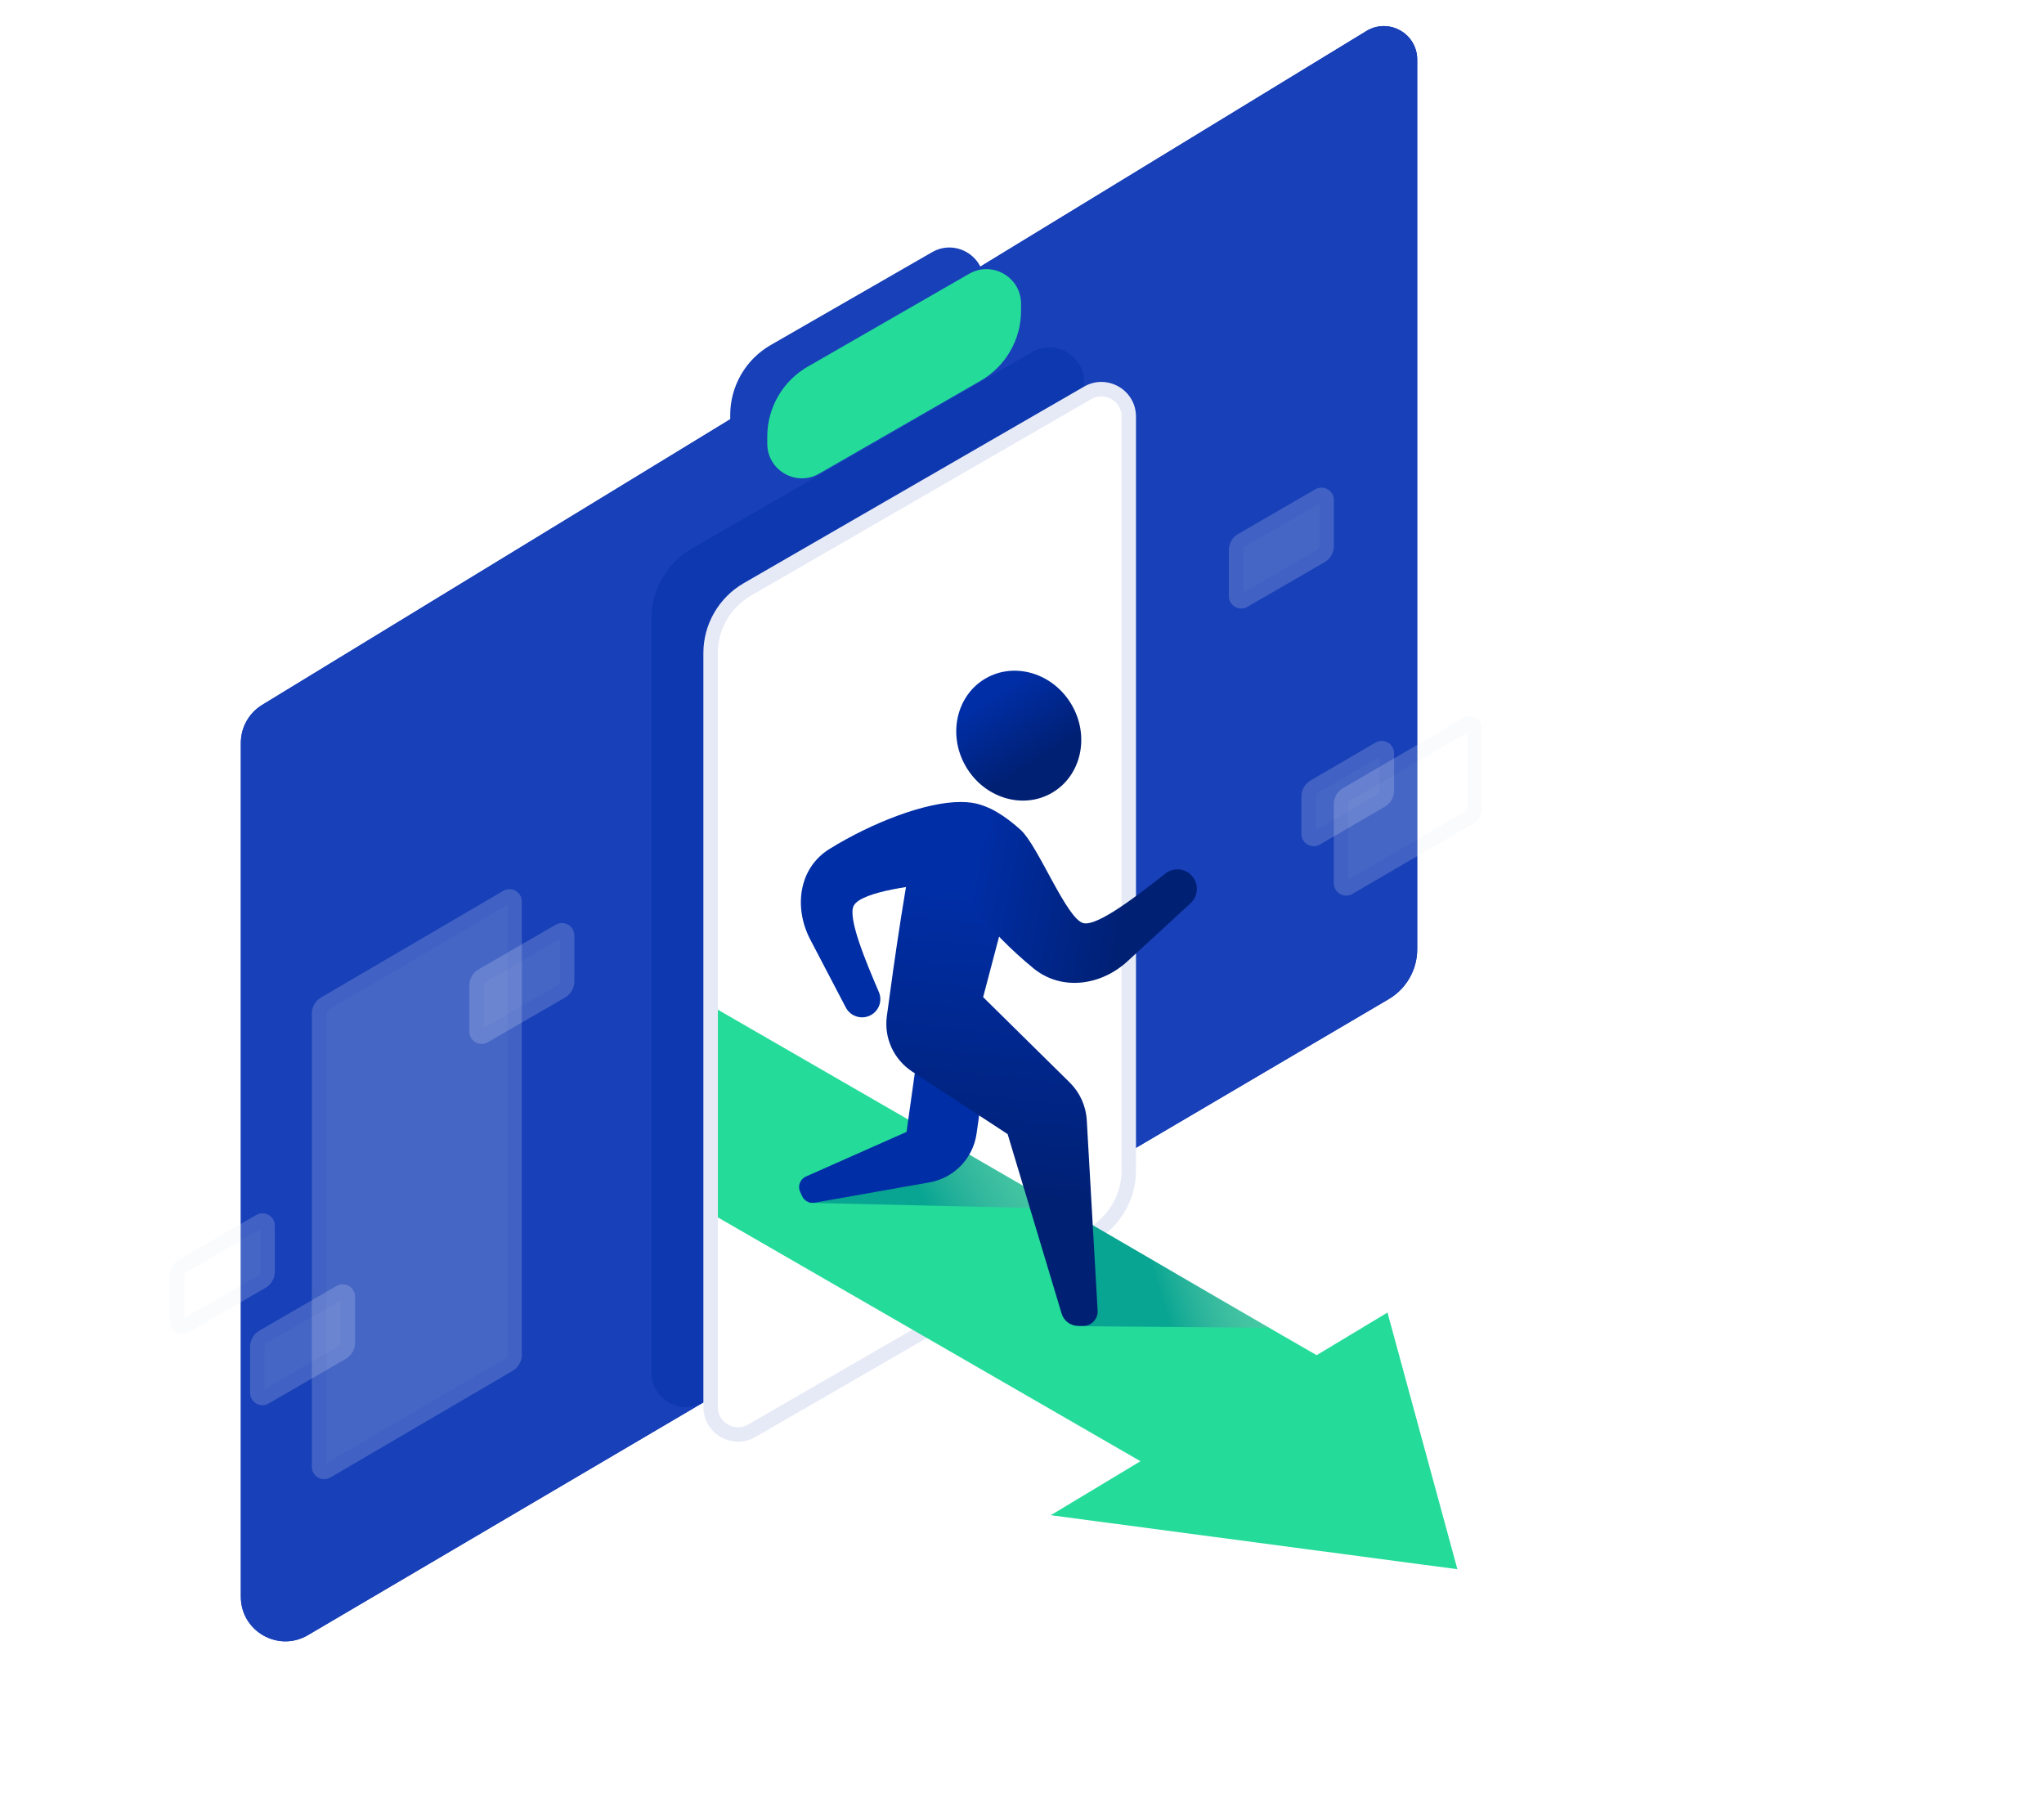 <svg width="662" height="588" viewBox="0 0 662 588" fill="none" xmlns="http://www.w3.org/2000/svg">
<g filter="url(#filter0_b_1189_31994)">
<path d="M459 19.27V307.418C459 314.06 455.485 320.206 449.761 323.575L99.734 529.547C90.121 535.203 78 528.272 78 517.118V240.594C78 235.567 80.618 230.903 84.909 228.284L442.551 10.038C449.758 5.64 459 10.827 459 19.27Z" fill="#1840B8"/>
<path d="M456.672 19.27V307.418C456.672 313.236 453.594 318.619 448.58 321.569L98.554 527.541C90.492 532.284 80.328 526.472 80.328 517.118V240.594C80.328 236.378 82.523 232.467 86.121 230.271L443.763 12.025C449.419 8.573 456.672 12.644 456.672 19.27Z" stroke="#1840B8" stroke-width="4.655"/>
</g>
<g opacity="0.2" filter="url(#filter1_b_1189_31994)">
<path d="M432 161.936L432 176.863C432 179.005 430.859 180.984 429.005 182.056L404.004 196.526C401.337 198.069 398 196.145 398 193.064L398 178.137C398 175.995 399.141 174.016 400.995 172.944L425.996 158.474C428.663 156.931 432 158.855 432 161.936Z" fill="white"/>
<path d="M429.665 161.936L429.665 176.863C429.665 178.171 428.968 179.38 427.836 180.035L402.834 194.505C401.724 195.147 400.335 194.346 400.335 193.064L400.335 178.137C400.335 176.829 401.032 175.62 402.164 174.965L427.166 160.495C428.276 159.853 429.665 160.654 429.665 161.936Z" stroke="#002EA6" stroke-opacity="0.1" stroke-width="4.67"/>
</g>
<g opacity="0.2" filter="url(#filter2_b_1189_31994)">
<path d="M480 235.962L480 261.568C480 263.702 478.866 265.676 477.022 266.751L438.015 289.493C435.348 291.048 432 289.125 432 286.038L432 260.432C432 258.298 433.134 256.324 434.978 255.249L473.985 232.507C476.652 230.952 480 232.875 480 235.962Z" fill="white"/>
<path d="M477.665 235.962L477.665 261.568C477.665 262.872 476.972 264.077 475.846 264.734L436.839 287.476C435.729 288.123 434.335 287.323 434.335 286.038L434.335 260.432C434.335 259.128 435.028 257.923 436.154 257.266L475.161 234.524C476.271 233.877 477.665 234.677 477.665 235.962Z" stroke="#002EA6" stroke-opacity="0.1" stroke-width="4.67"/>
</g>
<g opacity="0.2" filter="url(#filter3_b_1189_31994)">
<path d="M169 291.975V438.768C169 440.899 167.869 442.87 166.03 443.947L107.02 478.477C104.354 480.037 101 478.114 101 475.025L101 328.232C101 326.101 102.13 324.13 103.97 323.053L162.98 288.523C165.646 286.962 169 288.886 169 291.975Z" fill="white"/>
<path d="M166.665 291.975V438.768C166.665 440.07 165.974 441.274 164.851 441.931L105.841 476.462L107.02 478.477L105.841 476.462C104.731 477.111 103.335 476.311 103.335 475.025L103.335 328.232C103.335 326.93 104.026 325.726 105.149 325.069L164.159 290.538C165.269 289.889 166.665 290.689 166.665 291.975Z" stroke="#002EA6" stroke-opacity="0.1" stroke-width="4.67"/>
</g>
<g opacity="0.2" filter="url(#filter4_b_1189_31994)">
<path d="M115 419.936L115 434.863C115 437.005 113.859 438.984 112.005 440.056L87.004 454.526C84.337 456.069 81 454.145 81 451.064L81 436.137C81 433.995 82.141 432.016 83.995 430.944L108.996 416.474C111.663 414.931 115 416.855 115 419.936Z" fill="white"/>
<path d="M112.665 419.936L112.665 434.863C112.665 436.171 111.968 437.38 110.836 438.035L85.834 452.505C84.724 453.147 83.335 452.346 83.335 451.064L83.335 436.137C83.335 434.829 84.032 433.62 85.164 432.965L110.166 418.495C111.276 417.853 112.665 418.654 112.665 419.936Z" stroke="#002EA6" stroke-opacity="0.1" stroke-width="4.67"/>
</g>
<g opacity="0.2" filter="url(#filter5_b_1189_31994)">
<path d="M89 396.936L89 411.863C89 414.005 87.859 415.984 86.005 417.056L61.004 431.526C58.337 433.069 55 431.145 55 428.064L55 413.137C55 410.995 56.141 409.016 57.995 407.944L82.996 393.474C85.663 391.931 89 393.855 89 396.936Z" fill="white"/>
<path d="M86.665 396.936L86.665 411.863C86.665 413.171 85.968 414.38 84.836 415.035L59.834 429.505C58.724 430.147 57.335 429.346 57.335 428.064L57.335 413.137C57.335 411.829 58.032 410.62 59.164 409.965L84.166 395.495C85.276 394.853 86.665 395.654 86.665 396.936Z" stroke="#002EA6" stroke-opacity="0.1" stroke-width="4.67"/>
</g>
<g opacity="0.2" filter="url(#filter6_b_1189_31994)">
<path d="M186 302.936L186 317.863C186 320.005 184.859 321.984 183.005 323.056L158.004 337.526C155.337 339.069 152 337.145 152 334.064L152 319.137C152 316.995 153.141 315.016 154.995 313.944L179.996 299.474C182.663 297.931 186 299.855 186 302.936Z" fill="white"/>
<path d="M183.665 302.936L183.665 317.863C183.665 319.171 182.968 320.38 181.836 321.035L156.834 335.505C155.724 336.147 154.335 335.346 154.335 334.064L154.335 319.137C154.335 317.829 155.032 316.62 156.164 315.965L181.166 301.495C182.276 300.853 183.665 301.654 183.665 302.936Z" stroke="#002EA6" stroke-opacity="0.1" stroke-width="4.67"/>
</g>
<path opacity="0.4" d="M351.103 123.711L351.103 367.886C351.103 377.228 346.12 385.861 338.029 390.533L227.814 454.183C220.342 458.498 211.001 453.106 211.001 444.477L211 200.302C211 190.959 215.984 182.326 224.074 177.654L334.289 114.005C341.762 109.689 351.103 115.082 351.103 123.711Z" fill="#002EA6"/>
<g filter="url(#filter7_b_1189_31994)">
<path d="M367.915 134.919L367.916 379.094C367.916 388.436 362.932 397.069 354.842 401.741L244.627 465.391C237.154 469.706 227.813 464.314 227.813 455.685L227.813 211.51C227.813 202.167 232.796 193.534 240.886 188.862L351.102 125.213C358.574 120.898 367.915 126.29 367.915 134.919Z" fill="white"/>
<path d="M365.58 134.919L365.581 379.094C365.581 387.602 361.042 395.464 353.674 399.719L243.459 463.369C237.543 466.785 230.148 462.516 230.148 455.685L230.148 211.51C230.148 203.002 234.686 195.139 242.054 190.884L352.27 127.235C358.185 123.819 365.58 128.088 365.58 134.919Z" stroke="#002EA6" stroke-opacity="0.1" stroke-width="4.67"/>
</g>
<path d="M318.692 91.379L318.692 93.651C318.692 103.009 313.692 111.653 305.58 116.32L253.296 146.399C245.823 150.697 236.498 145.304 236.498 136.684L236.498 134.411C236.498 125.053 241.498 116.408 249.61 111.742L301.894 81.663C309.367 77.365 318.692 82.758 318.692 91.379Z" fill="#1840B8"/>
<path d="M330.692 98.379L330.692 100.651C330.692 110.009 325.692 118.653 317.58 123.32L265.296 153.399C257.823 157.697 248.498 152.304 248.498 143.684L248.498 141.411C248.498 132.053 253.498 123.408 261.61 118.742L313.894 88.663C321.367 84.365 330.692 89.758 330.692 98.379Z" fill="#25DB9A"/>
<path fill-rule="evenodd" clip-rule="evenodd" d="M369.369 473.224L232.498 394.26V327L426.428 438.882L449.373 425.072L472.013 508.2L340.316 490.71L369.369 473.224Z" fill="#25DB9A"/>
<path d="M410.998 430L348.998 429.5L349.998 394.5L410.998 430Z" fill="url(#paint0_linear_1189_31994)"/>
<path d="M262.01 389.543L344.014 391.455L299.486 365.503L298.984 365.004L260.506 385.545L262.01 389.543Z" fill="url(#paint1_linear_1189_31994)"/>
<path d="M293.603 366.572L298.123 334.415L320.54 337.216L316.28 367.156C315.142 375.153 308.993 381.513 301.039 382.92L263.83 389.499C262.161 389.795 260.502 388.929 259.789 387.391L259.148 386.008C258.271 384.114 259.116 381.868 261.024 381.022L293.603 366.572Z" fill="#002EA6"/>
<path d="M287.218 329.149C289.476 312.219 293.867 281.145 297.397 267.353L331.956 271.556L318.412 322.927L346.445 350.564C349.744 353.817 351.717 358.179 351.98 362.805L355.493 424.47C355.645 427.149 353.514 429.406 350.83 429.406H349.199C346.726 429.406 344.545 427.784 343.832 425.416L326.352 367.293L295.458 347.052C289.499 343.148 286.276 336.211 287.218 329.149Z" fill="url(#paint2_linear_1189_31994)"/>
<path d="M365.165 311.31L385.586 292.524C388.139 290.175 388.329 286.211 386.013 283.628C383.808 281.17 380.098 280.826 377.5 282.865C368.673 289.794 355.374 300.168 350.824 298.949C345.373 297.488 336.231 273.89 330.555 268.754C320.76 259.892 307.673 253.81 306.783 272.543C306.183 285.197 320.518 301.981 334.715 313.595C343.783 321.013 356.543 319.242 365.165 311.31Z" fill="url(#paint3_linear_1189_31994)"/>
<path d="M262.429 304.285L273.934 326.28C275.442 329.164 278.988 330.299 281.891 328.827C284.654 327.426 285.866 324.147 284.649 321.299C280.513 311.618 274.342 297.049 276.552 293.222C279.199 288.638 297.339 286.441 306.078 285.916C316.487 279.191 332.308 259.822 311.171 259.728C299.735 259.677 282.22 266.526 268.63 274.955C258.674 281.13 256.999 293.904 262.429 304.285Z" fill="#002EA6"/>
<ellipse cx="19.838" cy="21.417" rx="19.838" ry="21.417" transform="matrix(-0.866 0.5 0.5 0.866 336.422 209.778)" fill="url(#paint4_linear_1189_31994)"/>
<g opacity="0.2" filter="url(#filter8_b_1189_31994)">
<path d="M451.498 243.962L451.498 256.062C451.498 258.197 450.364 260.171 448.52 261.246L427.513 273.493C424.846 275.048 421.498 273.125 421.498 270.038L421.498 257.938C421.498 255.803 422.632 253.829 424.476 252.754L445.483 240.507C448.15 238.952 451.498 240.875 451.498 243.962Z" fill="white"/>
<path d="M449.163 243.962L449.163 256.062C449.163 257.366 448.47 258.572 447.344 259.228L426.337 271.476C425.227 272.123 423.833 271.323 423.833 270.038L423.833 257.938C423.833 256.634 424.526 255.428 425.652 254.772L446.659 242.524C447.769 241.877 449.163 242.677 449.163 243.962Z" stroke="#002EA6" stroke-opacity="0.1" stroke-width="4.67"/>
</g>
<defs>
<filter id="filter0_b_1189_31994" x="71.265" y="1.703" width="394.469" height="536.592" filterUnits="userSpaceOnUse" color-interpolation-filters="sRGB">
<feFlood flood-opacity="0" result="BackgroundImageFix"/>
<feGaussianBlur in="BackgroundImageFix" stdDeviation="3.367"/>
<feComposite in2="SourceAlpha" operator="in" result="effect1_backgroundBlur_1189_31994"/>
<feBlend mode="normal" in="SourceGraphic" in2="effect1_backgroundBlur_1189_31994" result="shape"/>
</filter>
<filter id="filter1_b_1189_31994" x="388.66" y="148.59" width="52.68" height="57.819" filterUnits="userSpaceOnUse" color-interpolation-filters="sRGB">
<feFlood flood-opacity="0" result="BackgroundImageFix"/>
<feGaussianBlur in="BackgroundImageFix" stdDeviation="4.67"/>
<feComposite in2="SourceAlpha" operator="in" result="effect1_backgroundBlur_1189_31994"/>
<feBlend mode="normal" in="SourceGraphic" in2="effect1_backgroundBlur_1189_31994" result="shape"/>
</filter>
<filter id="filter2_b_1189_31994" x="422.66" y="222.616" width="66.68" height="76.768" filterUnits="userSpaceOnUse" color-interpolation-filters="sRGB">
<feFlood flood-opacity="0" result="BackgroundImageFix"/>
<feGaussianBlur in="BackgroundImageFix" stdDeviation="4.67"/>
<feComposite in2="SourceAlpha" operator="in" result="effect1_backgroundBlur_1189_31994"/>
<feBlend mode="normal" in="SourceGraphic" in2="effect1_backgroundBlur_1189_31994" result="shape"/>
</filter>
<filter id="filter3_b_1189_31994" x="91.66" y="278.629" width="86.68" height="209.742" filterUnits="userSpaceOnUse" color-interpolation-filters="sRGB">
<feFlood flood-opacity="0" result="BackgroundImageFix"/>
<feGaussianBlur in="BackgroundImageFix" stdDeviation="4.67"/>
<feComposite in2="SourceAlpha" operator="in" result="effect1_backgroundBlur_1189_31994"/>
<feBlend mode="normal" in="SourceGraphic" in2="effect1_backgroundBlur_1189_31994" result="shape"/>
</filter>
<filter id="filter4_b_1189_31994" x="71.66" y="406.59" width="52.68" height="57.819" filterUnits="userSpaceOnUse" color-interpolation-filters="sRGB">
<feFlood flood-opacity="0" result="BackgroundImageFix"/>
<feGaussianBlur in="BackgroundImageFix" stdDeviation="4.67"/>
<feComposite in2="SourceAlpha" operator="in" result="effect1_backgroundBlur_1189_31994"/>
<feBlend mode="normal" in="SourceGraphic" in2="effect1_backgroundBlur_1189_31994" result="shape"/>
</filter>
<filter id="filter5_b_1189_31994" x="45.66" y="383.59" width="52.68" height="57.819" filterUnits="userSpaceOnUse" color-interpolation-filters="sRGB">
<feFlood flood-opacity="0" result="BackgroundImageFix"/>
<feGaussianBlur in="BackgroundImageFix" stdDeviation="4.67"/>
<feComposite in2="SourceAlpha" operator="in" result="effect1_backgroundBlur_1189_31994"/>
<feBlend mode="normal" in="SourceGraphic" in2="effect1_backgroundBlur_1189_31994" result="shape"/>
</filter>
<filter id="filter6_b_1189_31994" x="142.66" y="289.59" width="52.68" height="57.819" filterUnits="userSpaceOnUse" color-interpolation-filters="sRGB">
<feFlood flood-opacity="0" result="BackgroundImageFix"/>
<feGaussianBlur in="BackgroundImageFix" stdDeviation="4.67"/>
<feComposite in2="SourceAlpha" operator="in" result="effect1_backgroundBlur_1189_31994"/>
<feBlend mode="normal" in="SourceGraphic" in2="effect1_backgroundBlur_1189_31994" result="shape"/>
</filter>
<filter id="filter7_b_1189_31994" x="218.472" y="114.354" width="158.783" height="361.897" filterUnits="userSpaceOnUse" color-interpolation-filters="sRGB">
<feFlood flood-opacity="0" result="BackgroundImageFix"/>
<feGaussianBlur in="BackgroundImageFix" stdDeviation="4.67"/>
<feComposite in2="SourceAlpha" operator="in" result="effect1_backgroundBlur_1189_31994"/>
<feBlend mode="normal" in="SourceGraphic" in2="effect1_backgroundBlur_1189_31994" result="shape"/>
</filter>
<filter id="filter8_b_1189_31994" x="412.158" y="230.616" width="48.68" height="52.768" filterUnits="userSpaceOnUse" color-interpolation-filters="sRGB">
<feFlood flood-opacity="0" result="BackgroundImageFix"/>
<feGaussianBlur in="BackgroundImageFix" stdDeviation="4.67"/>
<feComposite in2="SourceAlpha" operator="in" result="effect1_backgroundBlur_1189_31994"/>
<feBlend mode="normal" in="SourceGraphic" in2="effect1_backgroundBlur_1189_31994" result="shape"/>
</filter>
<linearGradient id="paint0_linear_1189_31994" x1="374.833" y1="416.852" x2="428.088" y2="399.65" gradientUnits="userSpaceOnUse">
<stop stop-color="#08A592"/>
<stop offset="1" stop-color="#C4C4C4" stop-opacity="0"/>
</linearGradient>
<linearGradient id="paint1_linear_1189_31994" x1="295.296" y1="381.693" x2="354.385" y2="347.171" gradientUnits="userSpaceOnUse">
<stop stop-color="#08A592"/>
<stop offset="1" stop-color="#C4C4C4" stop-opacity="0"/>
</linearGradient>
<linearGradient id="paint2_linear_1189_31994" x1="320.96" y1="289.264" x2="310.587" y2="385.049" gradientUnits="userSpaceOnUse">
<stop stop-color="#002EA6"/>
<stop offset="1" stop-color="#002074"/>
</linearGradient>
<linearGradient id="paint3_linear_1189_31994" x1="314.047" y1="287.36" x2="364.045" y2="296.801" gradientUnits="userSpaceOnUse">
<stop stop-color="#002EA6"/>
<stop offset="1" stop-color="#002074"/>
</linearGradient>
<linearGradient id="paint4_linear_1189_31994" x1="19.957" y1="5.791" x2="18.666" y2="31.341" gradientUnits="userSpaceOnUse">
<stop stop-color="#002EA6"/>
<stop offset="1" stop-color="#002074"/>
</linearGradient>
</defs>
</svg>
